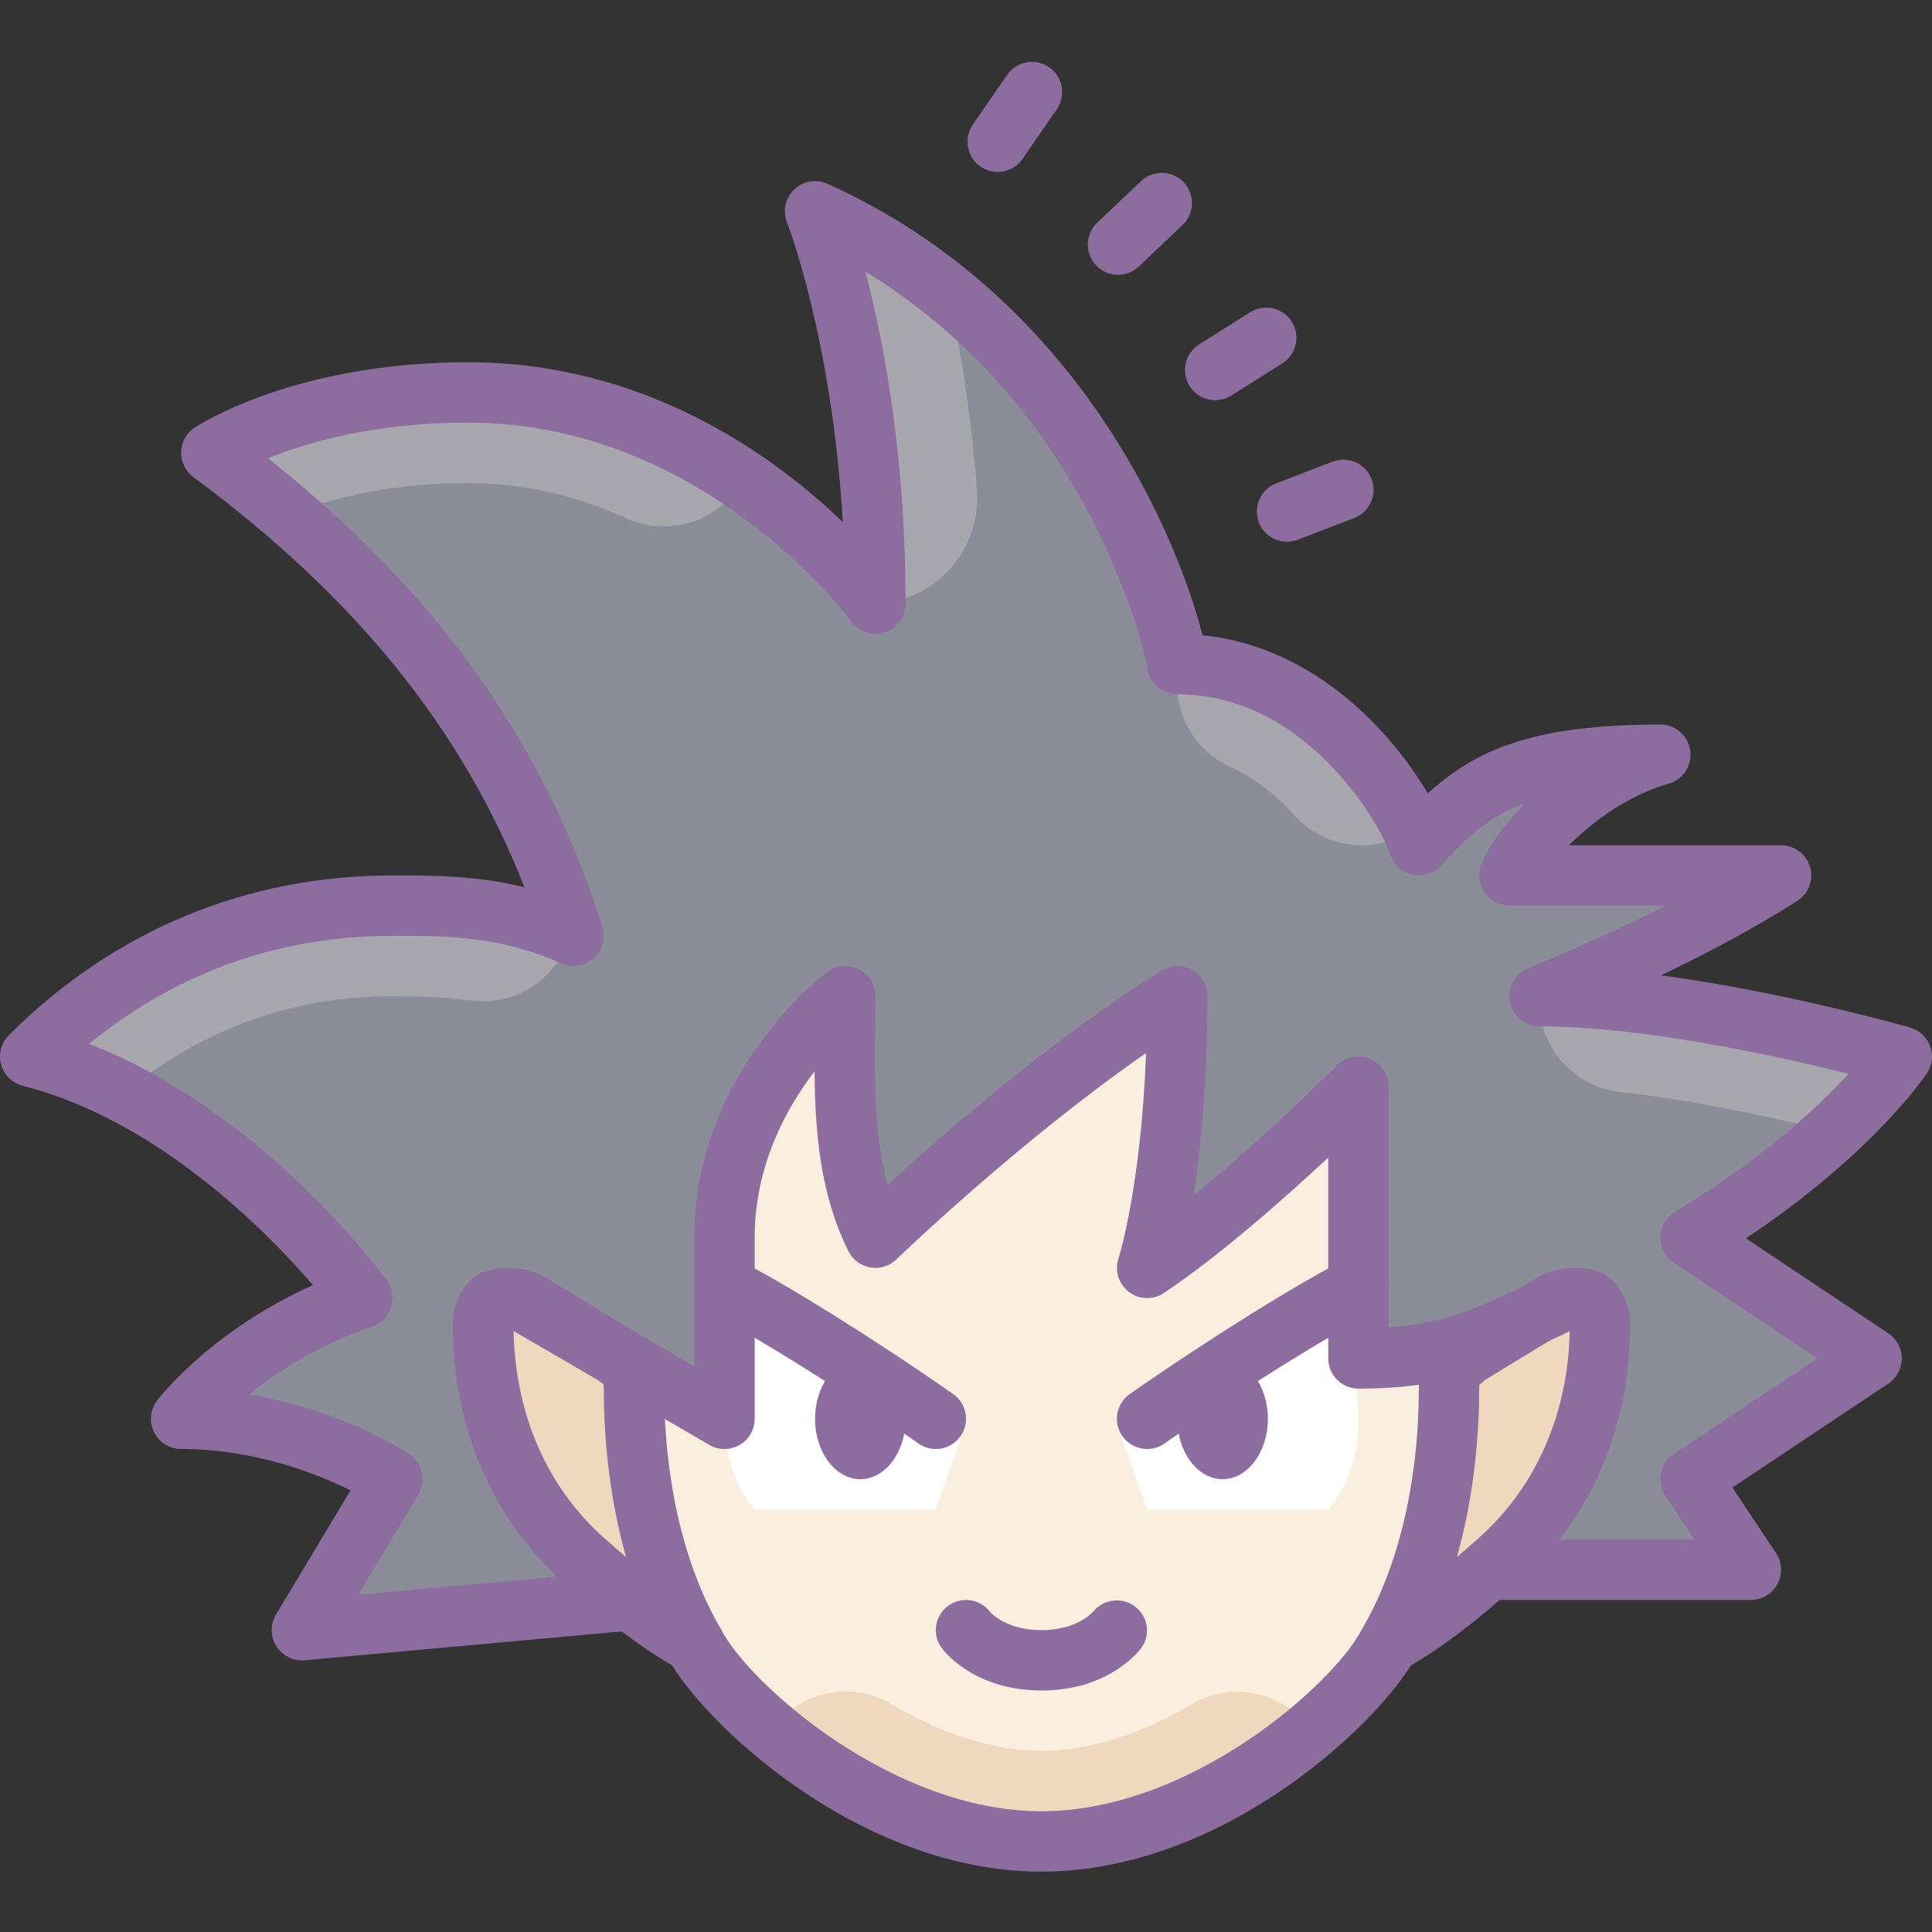 <?xml version="1.0" encoding="windows-1252"?>
<!-- Generator: Adobe Illustrator 22.1.0, SVG Export Plug-In . SVG Version: 6.00 Build 0)  -->
<svg xmlns="http://www.w3.org/2000/svg" xmlns:xlink="http://www.w3.org/1999/xlink" viewBox="0 0 64 64" width="512px" height="512px"><rect x="0" y="0" width="64" height="64" fill="#333333" stroke="none"/><path style="fill:#8B8E98;" d="M62,45l-6,4l2,3h-9l-28,1l-11,1l3-5c0,0-3-2-7-2c0,0,2-2.62,6-4c0,0-3.16-4.37-7.88-6.79  C3.14,35.7,2.1,35.28,1,35c3.01-3.01,7.11-5,12-5c1.9,0,3.76,0.03,5.89,0.96c0.04,0.01,0.07,0.02,0.11,0.04  c-0.02-0.07-0.04-0.14-0.07-0.2c-0.34-1.07-0.74-2.09-1.18-3.07c-1.91-4.25-4.69-7.68-8.17-10.67C8.76,16.35,7.9,15.66,7,15  c0,0,3-2,8.5-2c3.76,0,6.84,1.37,9.1,2.91c0.26,0.17,0.51,0.35,0.75,0.53c0.19,0.13,0.37,0.27,0.54,0.41c1.92,1.55,3,2.99,3.11,3.14  c0-7.74-1.88-12.67-1.99-12.98c1.41,0.63,2.66,1.39,3.77,2.22v0.01c0.21,0.16,0.42,0.32,0.63,0.48C37.52,14.66,39,21.78,39,22h0.07  c4.35,0.04,6.99,3.87,7.73,5.48c0.1,0.22,0.17,0.4,0.2,0.52c1.63-1.75,3-3,8-3c-2.3,0.64-4.5,2.75-5,4h9  c-0.83,0.52-1.69,1.02-2.59,1.49c-1.66,0.88-3.45,1.69-5.4,2.51c5,0,11.99,2,11.99,2s-0.69,1.04-2.27,2.5  c-1.11,1.02-2.67,2.26-4.73,3.5L62,45z"/><path style="fill:#A9A7AE;" d="M13,30c1.9,0,3.76,0.03,5.89,0.96c-0.38,1.43-1.8,2.39-3.3,2.18C14.71,33.02,13.82,33,13,33  c-4.01,0-6.94,1.59-8.88,3.21C3.14,35.7,2.1,35.28,1,35C4.01,31.99,8.11,30,13,30z"/><path style="fill:#A9A7AE;" d="M24.6,15.91c-0.75,1.35-2.42,1.9-3.85,1.26C19.06,16.39,17.29,16,15.5,16  c-2.83,0-4.84,0.61-5.92,1.06C8.76,16.35,7.9,15.66,7,15c0,0,3-2,8.5-2C19.26,13,22.34,14.37,24.6,15.91z"/><path style="fill:#A9A7AE;" d="M32.36,16.24c0.14,1.93-1.3,3.61-3.23,3.75c-0.04,0-0.09,0.01-0.13,0c0-7.74-1.88-12.67-1.99-12.98  c1.41,0.63,2.66,1.39,3.77,2.22v0.01c0.21,0.16,0.42,0.32,0.63,0.48C31.79,11.44,32.17,13.64,32.36,16.24z"/><path style="fill:#A9A7AE;" d="M63,35c0,0-0.69,1.04-2.27,2.5c-1.64-0.4-4.41-1.03-7.07-1.33c-1.59-0.18-2.76-1.58-2.65-3.17  C56.01,33,63,35,63,35z"/><path style="fill:#A9A7AE;" d="M46.8,27.48C46.29,27.83,45.7,28,45.11,28c-0.82,0-1.64-0.34-2.24-1c-0.43-0.49-1.15-1.16-2.1-1.59  c-1.33-0.6-2.01-2.04-1.7-3.41C43.42,22.04,46.06,25.87,46.8,27.48z"/><path style="fill:#FAEFDE;" d="M45,45c0,0,0-4.064,0-9c0,0-4,4-7,6c0,0,1-3,1-9c-4.936,3.085-10,8-10,8c-1.234-2.468-1-5.532-1-8  c0,0-4,3-4,8v6l-3-1.745c0,0.418,0,0.71,0,0.745c0,1.112,0.064,5.102,2,8.438C24,56.375,29.02,61,34.5,61  c5.52,0,10.5-4.625,11.5-6.563c1.936-3.336,2-7.326,2-8.438c0-0.204,0-0.737,0-1.348C47.166,44.869,46.228,45,45,45z"/><path style="fill:#EFD8BE;" d="M23,54.44c-1.43-0.8-2.63-1.84-3.6-2.7c-2.35-2.06-3.4-4.93-3.4-7.86c-0.03-0.28,0.17-0.74,0.4-0.82  c0.33-0.11,0.89-0.06,1.17,0.12l2.84,1.73C20.85,45.3,21,45.4,21,46C21,47.11,21.06,51.1,23,54.44z"/><path style="fill:#EFD8BE;" d="M53,43.88c0,2.93-1.05,5.8-3.4,7.86c-0.97,0.86-2.17,1.9-3.6,2.7c1.94-3.34,2-7.33,2-8.44  c0-0.6,0.15-0.7,0.59-1.09l2.84-1.73c0.28-0.18,0.84-0.23,1.17-0.12C52.83,43.14,53.03,43.6,53,43.88z"/><path style="fill:#EFD8BE;" d="M34.5,61c3.482,0,6.747-1.841,8.936-3.686c-0.893-1.26-2.608-1.657-3.961-0.859  C38.281,57.16,36.448,58,34.5,58c-1.938,0-3.774-0.845-4.975-1.553c-1.356-0.8-3.069-0.402-3.961,0.858  C27.761,59.153,31.037,61,34.5,61z"/><path style="fill:#8D6C9F;" d="M10,55c-0.342,0-0.663-0.175-0.847-0.469c-0.2-0.318-0.204-0.723-0.01-1.046l2.469-4.115  C10.519,48.828,8.45,48,6,48c-0.38,0-0.728-0.216-0.896-0.557c-0.169-0.34-0.13-0.747,0.101-1.05  c0.08-0.104,1.791-2.313,5.162-3.822c-1.553-1.801-5.16-5.468-9.614-6.603c-0.348-0.089-0.622-0.357-0.717-0.704  s0.003-0.718,0.257-0.972C3.757,30.83,8.151,29,13,29c1.325,0,2.775,0,4.371,0.388c-2.063-5.246-5.589-9.602-10.966-13.584  C6.143,15.61,5.992,15.301,6,14.975c0.008-0.325,0.174-0.626,0.445-0.807C6.578,14.08,9.763,12,15.5,12  c5.883,0,10.143,3.102,12.42,5.296c-0.361-6.112-1.833-9.883-1.849-9.926c-0.15-0.378-0.057-0.811,0.238-1.092  c0.294-0.282,0.729-0.356,1.101-0.19c8.522,3.835,11.698,12.046,12.421,14.954c3.761,0.38,6.311,3.277,7.467,5.242  C48.85,24.874,50.714,24,55,24c0.5,0,0.923,0.37,0.991,0.865c0.067,0.496-0.241,0.965-0.724,1.099  c-1.267,0.352-2.472,1.217-3.299,2.037H59c0.445,0,0.837,0.294,0.961,0.722c0.123,0.428-0.051,0.886-0.427,1.124  c-1.34,0.846-2.797,1.643-4.51,2.461c4.097,0.554,8.032,1.668,8.25,1.731c0.308,0.088,0.554,0.317,0.664,0.617  s0.07,0.634-0.106,0.899c-0.079,0.118-1.82,2.687-5.996,5.468l4.719,3.146C62.833,44.354,63,44.666,63,45s-0.167,0.646-0.445,0.832  l-5.168,3.445l1.445,2.168c0.204,0.307,0.224,0.701,0.05,1.026S58.369,53,58,53h-9v-2h7.132l-0.964-1.445  c-0.307-0.46-0.183-1.08,0.277-1.387L60.197,45l-4.752-3.168c-0.285-0.19-0.453-0.513-0.445-0.855  c0.009-0.343,0.191-0.657,0.485-0.834c2.895-1.737,4.748-3.479,5.751-4.572C58.94,34.998,54.44,34,51,34  c-0.477,0-0.887-0.337-0.98-0.804c-0.094-0.468,0.156-0.936,0.596-1.119c1.745-0.728,3.24-1.406,4.57-2.077H50  c-0.332,0-0.642-0.165-0.828-0.439c-0.186-0.274-0.224-0.624-0.101-0.932c0.248-0.62,0.77-1.34,1.463-2.032  c-1.32,0.489-2.014,1.235-2.802,2.083c-0.249,0.269-0.629,0.38-0.981,0.288c-0.355-0.091-0.632-0.37-0.721-0.726  C45.896,27.708,43.475,23,39,23c-0.461,0-0.861-0.314-0.971-0.762c-0.014-0.055-0.022-0.11-0.026-0.165  c-0.106-0.529-1.906-8.566-9.332-13.067C29.266,11.276,30,15.077,30,20c0,0.434-0.281,0.818-0.694,0.951  c-0.412,0.131-0.866-0.016-1.119-0.369C28.14,20.517,23.362,14,15.5,14c-3.086,0-5.321,0.654-6.621,1.181  c5.622,4.465,9.158,9.431,11.074,15.519c0.119,0.375,0.005,0.786-0.289,1.047c-0.293,0.262-0.715,0.327-1.074,0.165  C16.559,31,14.75,31,13,31c-4.507,0-7.821,1.756-10.047,3.579c5.749,2.227,9.678,7.587,9.857,7.835  c0.186,0.257,0.239,0.586,0.143,0.888c-0.095,0.302-0.329,0.541-0.628,0.644c-1.782,0.613-3.142,1.499-4.067,2.246  c3.074,0.517,5.188,1.904,5.296,1.977c0.444,0.296,0.578,0.889,0.303,1.347l-1.987,3.312l9.039-0.822l0.181,1.992l-11,1  C10.06,54.999,10.03,55,10,55z"/><path style="fill:#8D6C9F;" d="M33.049,5.697c-0.195,0-0.393-0.057-0.566-0.177c-0.455-0.313-0.569-0.936-0.256-1.391l1.135-1.647  c0.313-0.454,0.937-0.569,1.391-0.256c0.455,0.313,0.569,0.936,0.256,1.391l-1.135,1.647C33.68,5.546,33.367,5.697,33.049,5.697z"/><path style="fill:#8D6C9F;" d="M37.035,9.104c-0.265,0-0.528-0.104-0.726-0.312c-0.38-0.401-0.363-1.034,0.037-1.414l1.451-1.377  c0.4-0.38,1.033-0.362,1.414,0.037c0.38,0.401,0.363,1.034-0.037,1.414L37.724,8.83C37.53,9.013,37.282,9.104,37.035,9.104z"/><path style="fill:#FFFFFF;" d="M25,43c0,0-1,2.062-1,4c0,2,1,3,1,3h6l0.898-2.559L25,43z"/><path style="fill:#8D6C9F;" d="M30.999,48c-0.198,0-0.397-0.059-0.572-0.181c-2.46-1.722-5.415-3.57-6.874-4.3  c-0.494-0.247-0.694-0.848-0.447-1.342s0.848-0.692,1.342-0.447c1.534,0.768,4.598,2.681,7.126,4.45  c0.453,0.316,0.563,0.94,0.246,1.393C31.625,47.852,31.314,48,30.999,48z"/><ellipse style="fill:#8D6C9F;" cx="28.5" cy="47" rx="1.5" ry="2"/><path style="fill:#FFFFFF;" d="M44,43c0,0,1,2.062,1,4c0,2-1,3-1,3h-6l-0.898-2.559L44,43z"/><path style="fill:#8D6C9F;" d="M38.001,48c0.198,0,0.397-0.059,0.572-0.181c2.46-1.722,5.415-3.57,6.874-4.3  c0.494-0.247,0.694-0.848,0.447-1.342s-0.848-0.692-1.342-0.447c-1.534,0.768-4.598,2.681-7.126,4.45  c-0.453,0.316-0.563,0.94-0.246,1.393C37.375,47.852,37.685,48,38.001,48z"/><ellipse style="fill:#8D6C9F;" cx="40.5" cy="47" rx="1.5" ry="2"/><path style="fill:#8D6C9F;" d="M40.256,13.257c-0.332,0-0.657-0.165-0.847-0.467c-0.295-0.467-0.154-1.084,0.313-1.379l1.692-1.067  c0.467-0.293,1.086-0.155,1.379,0.313c0.295,0.467,0.154,1.084-0.313,1.379l-1.692,1.067C40.623,13.207,40.438,13.257,40.256,13.257  z"/><path style="fill:#8D6C9F;" d="M42.635,17.945c-0.401,0-0.78-0.244-0.934-0.642c-0.198-0.516,0.06-1.094,0.575-1.292l1.867-0.718  c0.512-0.198,1.093,0.059,1.292,0.575c0.198,0.516-0.06,1.094-0.575,1.292l-1.867,0.718C42.876,17.924,42.754,17.945,42.635,17.945z  "/><path style="fill:#8D6C9F;" d="M34.5,62c-6.126,0-11.345-5.081-12.389-7.103l1.777-0.918C24.818,55.78,29.55,60,34.5,60  s9.682-4.22,10.611-6.021l1.777,0.918C45.845,56.919,40.627,62,34.5,62z"/><path style="fill:#8D6C9F;" d="M23,55.44c-0.167,0-0.335-0.042-0.488-0.128c-1.47-0.823-2.671-1.846-3.774-2.823  C16.338,50.386,15.01,47.342,15,43.92c-0.042-0.689,0.365-1.559,1.071-1.805c0.641-0.212,1.512-0.114,2.039,0.223l2.82,1.719  c0.05,0.03,0.098,0.065,0.143,0.104C21.658,44.677,22,45.05,22,46c0,1.766,0.242,5.145,1.865,7.938  c0.226,0.39,0.164,0.883-0.152,1.203C23.52,55.338,23.261,55.44,23,55.44z M17.013,44.022c0.04,2.833,1.121,5.278,3.046,6.966  c0.223,0.197,0.449,0.396,0.681,0.595C20.121,49.391,20,47.3,20,46c0-0.121-0.009-0.162-0.009-0.163  c-0.012,0.016-0.086-0.039-0.178-0.12l-2.763-1.684C17.04,44.029,17.028,44.025,17.013,44.022z"/><path style="fill:#8D6C9F;" d="M46,55.44c-0.261,0-0.52-0.103-0.713-0.299c-0.315-0.32-0.378-0.813-0.151-1.203  C46.338,51.868,47,49.049,47,46c0-0.949,0.342-1.322,0.863-1.782c0.044-0.039,0.156-0.131,0.206-0.161l2.84-1.73  c0.508-0.326,1.377-0.425,2.005-0.216c0.722,0.251,1.129,1.12,1.086,1.81c-0.011,3.423-1.338,6.466-3.741,8.572  c-1.098,0.974-2.298,1.996-3.771,2.82C46.336,55.398,46.167,55.44,46,55.44z M49,45.885C49.002,45.9,49,45.94,49,46  c0,1.3-0.121,3.391-0.739,5.582c0.229-0.196,0.455-0.395,0.676-0.59c1.944-1.705,3.027-4.175,3.063-6.972  c-0.022,0.005-0.043,0.011-0.058,0.017l-2.758,1.682C49.096,45.796,49.04,45.842,49,45.885z M52.006,43.772L52.006,43.772  L52.006,43.772z"/><path style="fill:#8D6C9F;" d="M24,48c-0.174,0-0.348-0.045-0.503-0.136l-6.875-4l1.006-1.729L23,45.262V41  c0-5.438,4.22-8.665,4.4-8.8c0.303-0.228,0.708-0.265,1.047-0.095C28.786,32.275,29,32.621,29,33c0,0.335-0.004,0.682-0.009,1.036  c-0.021,1.691-0.043,3.562,0.412,5.215c1.773-1.626,5.426-4.823,9.066-7.099c0.309-0.192,0.698-0.204,1.015-0.026  C39.803,32.302,40,32.636,40,33c0,2.858-0.222,5.057-0.462,6.599c2.39-1.947,4.725-4.275,4.755-4.306  c0.286-0.286,0.716-0.373,1.09-0.217C45.757,35.23,46,35.596,46,36v7.967c1.863-0.131,2.946-0.642,4.475-1.361  c0.349-0.165,0.716-0.338,1.115-0.518l0.82,1.824c-0.388,0.174-0.744,0.343-1.083,0.502C49.447,45.3,47.963,46,45,46  c-0.553,0-1-0.447-1-1v-6.654c-1.463,1.362-3.615,3.266-5.445,4.486c-0.354,0.236-0.822,0.223-1.162-0.037  c-0.339-0.26-0.477-0.706-0.341-1.111c0.007-0.023,0.742-2.316,0.913-6.801c-4.251,2.952-8.224,6.792-8.269,6.835  c-0.228,0.223-0.551,0.324-0.864,0.268c-0.314-0.053-0.584-0.253-0.727-0.538c-0.939-1.878-1.107-3.977-1.122-5.958  C26.026,36.738,25,38.63,25,41v6c0,0.357-0.191,0.688-0.501,0.867C24.344,47.956,24.172,48,24,48z"/><path style="fill:#8D6C9F;" d="M34.5,56c-2.187,0-3.192-1.257-3.3-1.4c-0.332-0.441-0.242-1.068,0.2-1.399  c0.443-0.33,1.069-0.242,1.4,0.2c0.007,0.006,0.515,0.6,1.7,0.6s1.693-0.594,1.715-0.619c0.346-0.415,0.973-0.491,1.396-0.154  c0.426,0.336,0.514,0.939,0.188,1.373C37.692,54.743,36.687,56,34.5,56z"/></svg>